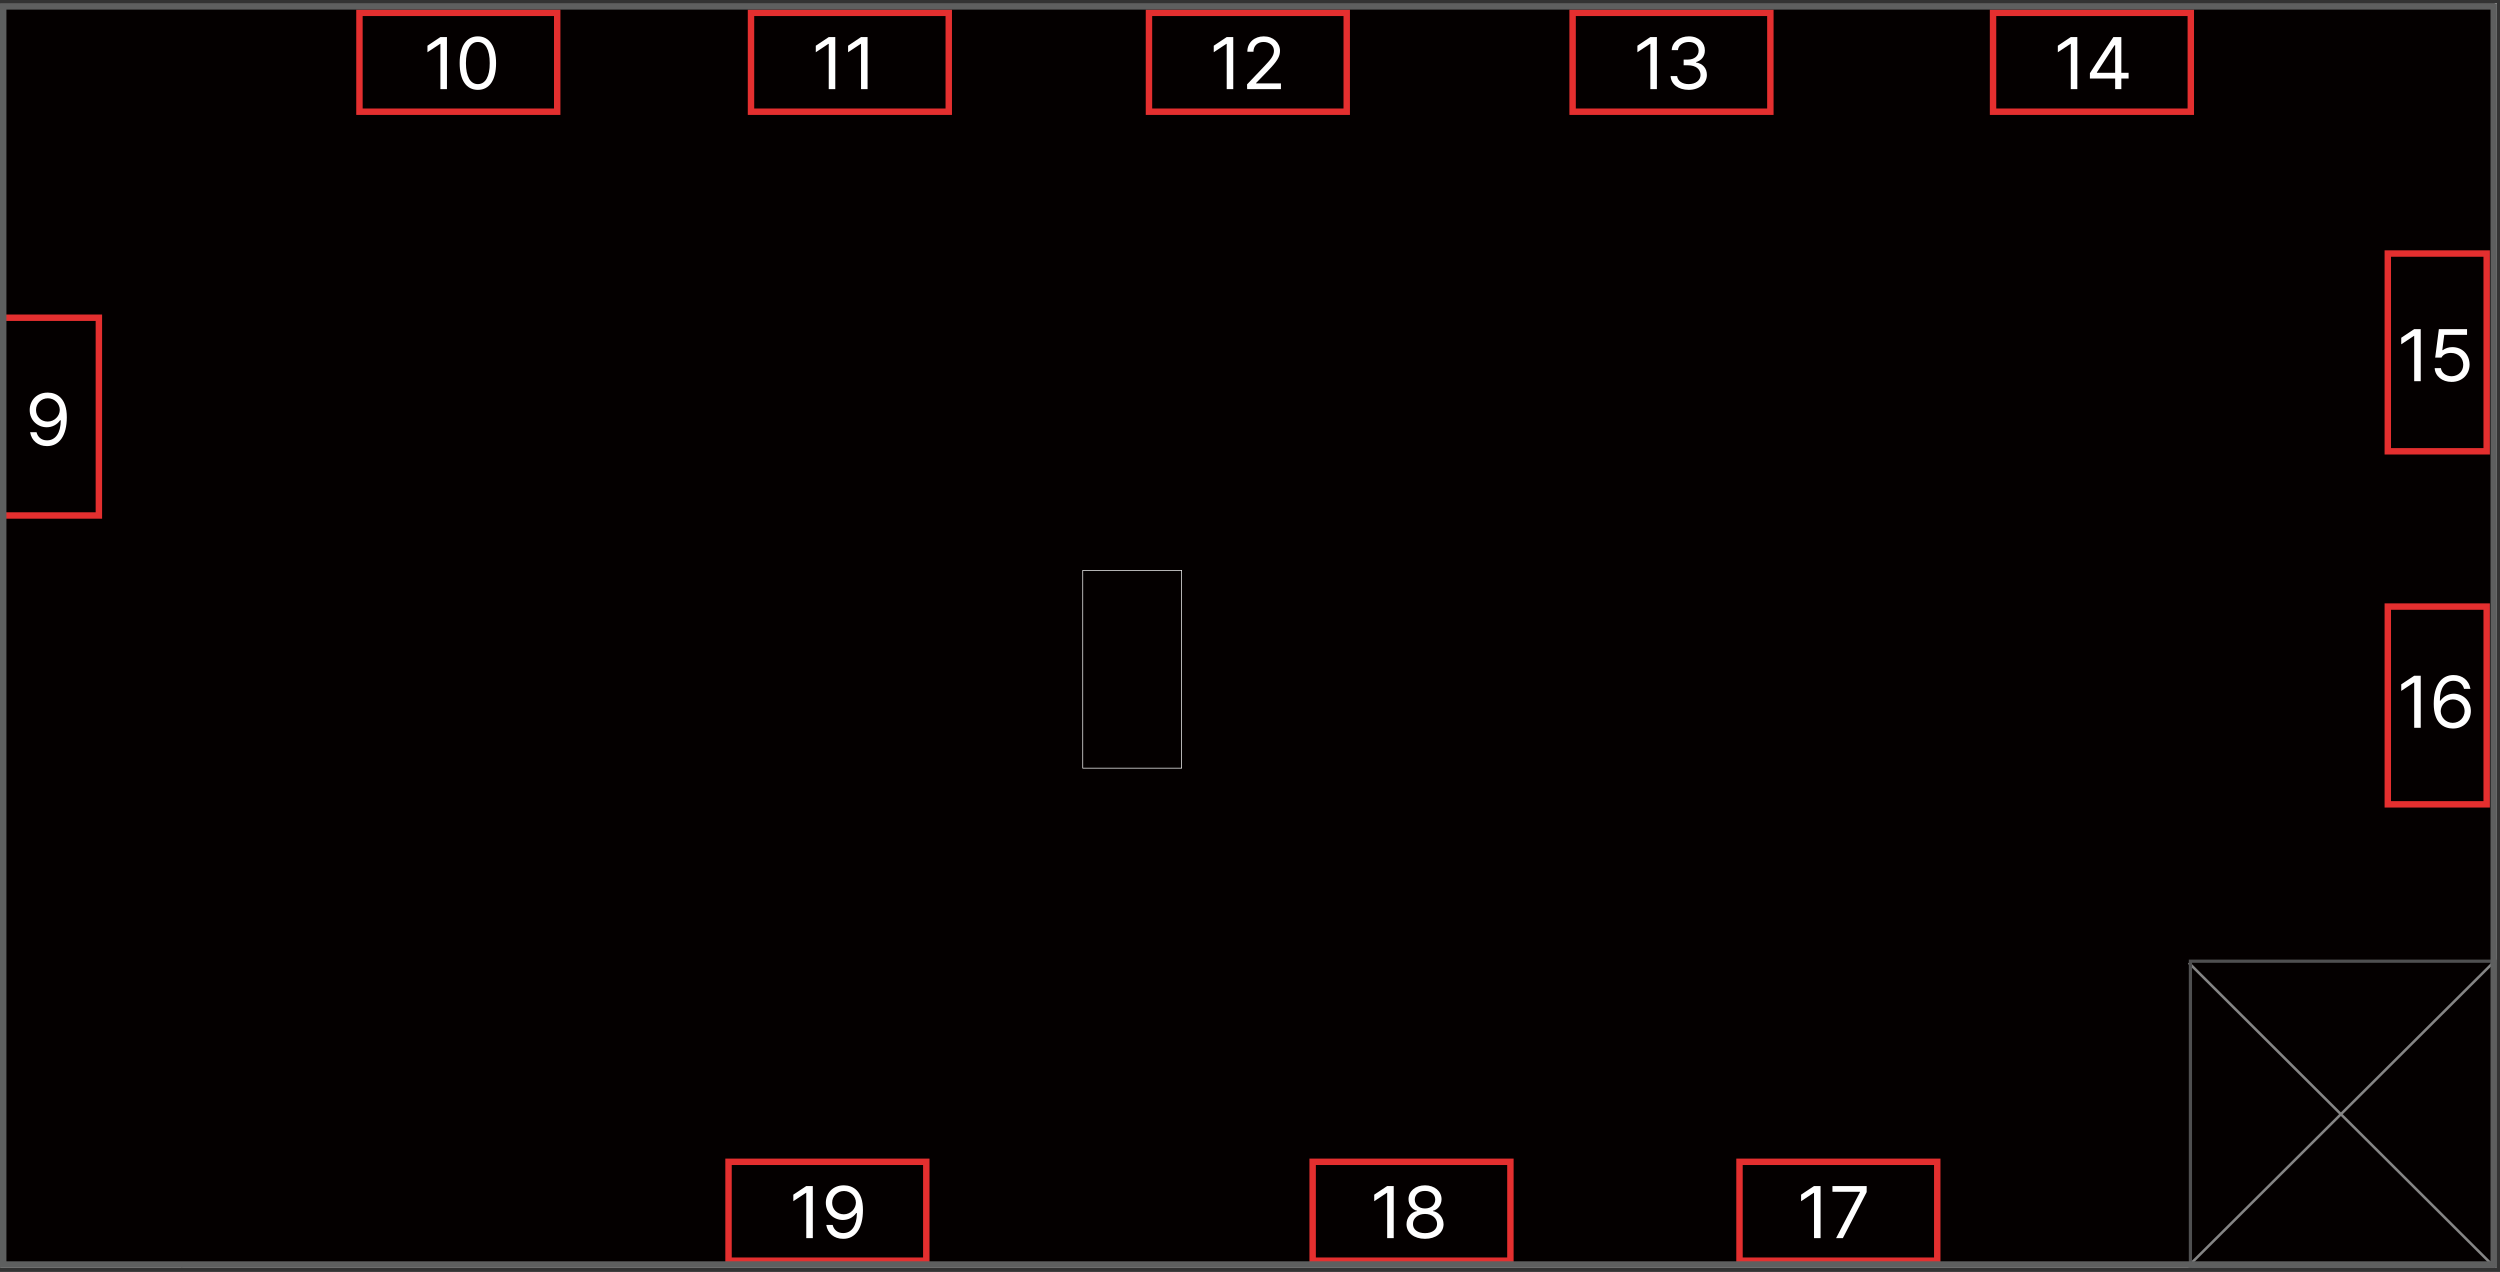 <svg width="513" height="261" viewBox="0 0 513 261" fill="none" xmlns="http://www.w3.org/2000/svg">
<rect x="0" y="0" width="513" height="261" fill="#333333" stroke="none"/>
<g clip-path="url(#clip0_1228_2209)">
<rect y="0.659" width="512.368" height="259.477" fill="white"/>
<path d="M3.10718e-06 0.088L0 260.651L512.431 260.651L512.431 0.088L3.10718e-06 0.088Z" fill="white" stroke="#231815" stroke-width="0.143" stroke-miterlimit="10"/>
<rect x="449.163" y="197.431" width="63.133" height="63.133" fill="white" stroke="#868686" stroke-width="0.143"/>
<path d="M449.521 197.931L511.939 260.063M511.939 197.931L449.521 260.063" stroke="black" stroke-width="0.143"/>
<mask id="path-6-inside-1_1228_2209" fill="white">
<path fill-rule="evenodd" clip-rule="evenodd" d="M0 328.268H0V225.705L0 225.705C17.418 225.705 32.203 240.331 37.462 260.637H0V328.268Z"/>
</mask>
<path fill-rule="evenodd" clip-rule="evenodd" d="M0 328.268H0V225.705L0 225.705C17.418 225.705 32.203 240.331 37.462 260.637H0V328.268Z" fill="white"/>
<path d="M0 328.268H-0.143V328.411H0V328.268ZM0 328.268V328.411H0.143V328.268H0ZM0 225.705L-4.36888e-07 225.561L-0.143 225.561V225.705H0ZM0 225.705V225.561H0L0 225.705ZM37.462 260.637V260.78H37.647L37.6 260.601L37.462 260.637ZM0 260.637V260.494H-0.143V260.637H0ZM0 328.411H0V328.125H0V328.411ZM-0.143 225.705V328.268H0.143V225.705H-0.143ZM0 225.561H-4.36888e-07L4.36888e-07 225.848H0L0 225.561ZM37.6 260.601C32.332 240.257 17.506 225.561 0 225.561V225.848C17.33 225.848 32.074 240.405 37.323 260.673L37.6 260.601ZM0 260.78H37.462V260.494H0V260.78ZM0.143 328.268V260.637H-0.143V328.268H0.143Z" fill="black" mask="url(#path-6-inside-1_1228_2209)"/>
<rect x="242.512" y="124.349" width="25.196" height="25.196" fill="#D9D9D9"/>
<rect y="0.659" width="511.938" height="259.405" fill="#040000"/>
<path d="M373.581 243.376V254.061H372.238V244.763H372.179L369.582 246.49V245.147L372.238 243.376H373.581ZM376.769 254.061L381.669 244.63V244.557H376.016V243.376H383.041V244.616L378.156 254.061H376.769Z" fill="white"/>
<path d="M285.991 243.376V254.061H284.648V244.763H284.589L281.992 246.49V245.147L284.648 243.376H285.991ZM292.411 254.209C290.16 254.209 288.611 252.962 288.618 251.227C288.611 249.847 289.57 248.704 290.788 248.512V248.453C289.725 248.209 289.024 247.228 289.031 246.062C289.024 244.431 290.456 243.228 292.411 243.228C294.359 243.228 295.791 244.431 295.806 246.062C295.791 247.228 295.082 248.209 294.035 248.453V248.512C295.245 248.704 296.204 249.847 296.219 251.227C296.204 252.962 294.64 254.209 292.411 254.209ZM289.946 251.154C289.924 252.275 290.876 253.035 292.411 253.043C293.939 253.035 294.891 252.275 294.891 251.154C294.891 249.973 293.85 249.102 292.411 249.102C290.98 249.102 289.924 249.973 289.946 251.154ZM290.315 246.165C290.323 247.243 291.186 247.973 292.411 247.981C293.629 247.973 294.507 247.243 294.507 246.165C294.507 245.095 293.658 244.372 292.411 244.379C291.142 244.372 290.323 245.095 290.315 246.165Z" fill="white"/>
<path d="M166.79 243.376V254.061H165.447V244.763H165.388L162.79 246.49V245.147L165.447 243.376H166.79ZM173.195 243.228C175.033 243.25 177.077 244.357 177.077 248.29C177.077 252.091 175.52 254.209 173.018 254.209C171.136 254.209 169.815 253.057 169.55 251.36H170.863C171.099 252.32 171.83 253.028 173.018 253.028C174.759 253.028 175.822 251.523 175.837 248.925H175.689C175.077 249.811 174.095 250.342 172.959 250.342C171.048 250.342 169.461 248.873 169.461 246.815C169.461 244.822 170.922 243.206 173.195 243.228ZM170.76 246.8C170.753 248.121 171.756 249.176 173.151 249.176C174.545 249.176 175.63 248.025 175.63 246.77C175.63 245.545 174.605 244.394 173.195 244.394C171.8 244.394 170.745 245.479 170.76 246.8Z" fill="white"/>
<path d="M363.279 2.634L322.699 2.634L322.699 22.924L363.279 22.924L363.279 2.634Z" stroke="#E42F2F" stroke-width="1.317" stroke-miterlimit="10"/>
<path d="M449.552 2.634L408.972 2.634L408.972 22.924L449.552 22.924L449.552 2.634Z" stroke="#E42F2F" stroke-width="1.317" stroke-miterlimit="10"/>
<path d="M114.34 2.634L73.76 2.634L73.76 22.924L114.34 22.924L114.34 2.634Z" stroke="#E42F2F" stroke-width="1.317" stroke-miterlimit="10"/>
<path d="M20.29 105.778L20.29 65.198L-0 65.198L-0 105.778L20.29 105.778Z" stroke="#E42F2F" stroke-width="1.317" stroke-miterlimit="10"/>
<path d="M510.266 92.607L510.266 52.027L489.976 52.027L489.976 92.607L510.266 92.607Z" stroke="#E42F2F" stroke-width="1.317" stroke-miterlimit="10"/>
<path d="M510.266 165.05L510.266 124.47L489.976 124.47L489.976 165.05L510.266 165.05Z" stroke="#E42F2F" stroke-width="1.317" stroke-miterlimit="10"/>
<path d="M276.348 2.634L235.768 2.634L235.768 22.924L276.348 22.924L276.348 2.634Z" stroke="#E42F2F" stroke-width="1.317" stroke-miterlimit="10"/>
<path d="M194.685 2.634L154.105 2.634L154.105 22.924L194.685 22.924L194.685 2.634Z" stroke="#E42F2F" stroke-width="1.317" stroke-miterlimit="10"/>
<path d="M242.473 157.626L242.473 117.046L222.183 117.046L222.183 157.626L242.473 157.626Z" stroke="white" stroke-width="0.143" stroke-miterlimit="10"/>
<path d="M190.075 238.403L149.495 238.403L149.495 258.693L190.075 258.693L190.075 238.403Z" stroke="#E42F2F" stroke-width="1.317" stroke-miterlimit="10"/>
<path d="M309.935 238.403L269.355 238.403L269.355 258.693L309.935 258.693L309.935 238.403Z" stroke="#E42F2F" stroke-width="1.317" stroke-miterlimit="10"/>
<path d="M397.525 238.403L356.945 238.403L356.945 258.693L397.525 258.693L397.525 238.403Z" stroke="#E42F2F" stroke-width="1.317" stroke-miterlimit="10"/>
<path d="M449.145 197.571L511.563 259.703M511.563 197.571L449.145 259.703" stroke="#858585" stroke-width="0.527"/>
<rect x="449.474" y="197.242" width="62.564" height="62.564" stroke="#4F4F50" stroke-width="0.659"/>
<path d="M9.829 80.562C11.666 80.584 13.71 81.691 13.71 85.624C13.71 89.424 12.153 91.542 9.652 91.542C7.77 91.542 6.449 90.391 6.183 88.694H7.497C7.733 89.653 8.464 90.361 9.652 90.361C11.393 90.361 12.456 88.856 12.471 86.258H12.323C11.71 87.144 10.729 87.675 9.593 87.675C7.681 87.675 6.095 86.207 6.095 84.148C6.095 82.156 7.556 80.539 9.829 80.562ZM7.394 84.133C7.386 85.454 8.39 86.509 9.785 86.509C11.179 86.509 12.264 85.358 12.264 84.104C12.264 82.879 11.238 81.728 9.829 81.728C8.434 81.728 7.379 82.812 7.394 84.133Z" fill="white"/>
<path d="M91.713 7.608V18.293H90.37V8.995H90.311L87.713 10.722V9.379L90.37 7.608H91.713ZM98.059 18.441C95.69 18.441 94.318 16.448 94.325 12.95C94.318 9.482 95.705 7.46 98.059 7.46C100.406 7.46 101.793 9.482 101.793 12.95C101.793 16.448 100.428 18.441 98.059 18.441ZM95.609 12.95C95.617 15.718 96.509 17.26 98.059 17.26C99.601 17.26 100.502 15.718 100.494 12.95C100.502 10.183 99.594 8.619 98.059 8.611C96.524 8.619 95.617 10.183 95.609 12.95Z" fill="white"/>
<path d="M171.4 7.608V18.293H170.057V8.995H169.998L167.4 10.722V9.379L170.057 7.608H171.4ZM178.026 7.608V18.293H176.683V8.995H176.624L174.027 10.722V9.379L176.683 7.608H178.026Z" fill="white"/>
<path d="M253.063 7.608V18.293H251.72V8.995H251.661L249.063 10.722V9.379L251.72 7.608H253.063ZM255.911 18.293L255.896 17.319L259.542 13.482C260.803 12.139 261.409 11.415 261.416 10.427C261.409 9.327 260.493 8.619 259.291 8.611C258.014 8.619 257.217 9.423 257.21 10.619H255.955C255.941 8.729 257.402 7.46 259.335 7.46C261.276 7.46 262.648 8.766 262.656 10.427C262.648 11.622 262.095 12.552 260.206 14.5L257.756 17.024V17.112H262.847V18.293H255.911Z" fill="white"/>
<path d="M339.994 7.608V18.293H338.651V8.995H338.592L335.994 10.722V9.379L338.651 7.608H339.994ZM346.532 18.441C344.407 18.441 342.879 17.304 342.813 15.607H344.156C344.23 16.625 345.241 17.26 346.517 17.26C347.927 17.26 348.945 16.5 348.952 15.386C348.945 14.22 348.015 13.4 346.355 13.393H345.484V12.227H346.355C347.654 12.227 348.561 11.497 348.554 10.397C348.561 9.327 347.779 8.619 346.561 8.611C345.418 8.619 344.377 9.246 344.318 10.294H343.034C343.101 8.597 344.68 7.46 346.576 7.46C348.613 7.46 349.853 8.796 349.838 10.323C349.853 11.541 349.144 12.427 348.022 12.744V12.818C349.417 13.032 350.258 14.028 350.251 15.386C350.258 17.142 348.664 18.441 346.532 18.441Z" fill="white"/>
<path d="M426.267 7.608V18.293H424.924V8.995H424.865L422.267 10.722V9.379L424.924 7.608H426.267ZM428.849 16.109V15.017L433.661 7.608H435.299V14.943H436.789V16.109H435.299V18.293H434.03V16.109H428.849ZM430.281 14.943H434.03V9.29H433.897L430.281 14.854V14.943Z" fill="white"/>
<path d="M496.734 67.538V78.223H495.391V68.925H495.332L492.734 70.652V69.309L495.391 67.538H496.734ZM503.065 78.371C501.139 78.371 499.678 77.182 499.597 75.537H500.881C500.977 76.489 501.906 77.197 503.065 77.205C504.452 77.197 505.456 76.186 505.456 74.843C505.456 73.456 504.415 72.43 502.976 72.423C502.076 72.408 501.375 72.689 500.984 73.382H499.7L500.453 67.538H506.238V68.719H501.56L501.161 71.847H501.264C501.744 71.478 502.46 71.227 503.213 71.227C505.249 71.227 506.747 72.733 506.755 74.814C506.747 76.88 505.198 78.371 503.065 78.371Z" fill="white"/>
<path d="M496.734 138.663V149.348H495.391V140.051H495.332L492.734 141.777V140.434L495.391 138.663H496.734ZM503.301 149.496C501.449 149.474 499.405 148.374 499.405 144.419C499.405 140.634 500.955 138.516 503.463 138.516C505.345 138.516 506.659 139.674 506.932 141.349H505.618C505.375 140.405 504.652 139.696 503.463 139.696C501.707 139.696 500.652 141.194 500.659 143.77H500.792C501.405 142.877 502.386 142.353 503.537 142.353C505.434 142.353 507.02 143.829 507.02 145.895C507.02 147.909 505.552 149.518 503.301 149.496ZM500.836 145.924C500.844 147.179 501.87 148.323 503.301 148.33C504.681 148.323 505.729 147.238 505.736 145.91C505.729 144.596 504.725 143.526 503.331 143.519C501.929 143.526 500.851 144.663 500.836 145.924Z" fill="white"/>
</g>
<rect x="0.659" y="1.317" width="511.051" height="258.16" stroke="#5E5F5F" stroke-width="1.317"/>
<defs>
<clipPath id="clip0_1228_2209">
<rect y="0.659" width="512.368" height="259.477" fill="white"/>
</clipPath>
</defs>
</svg>
